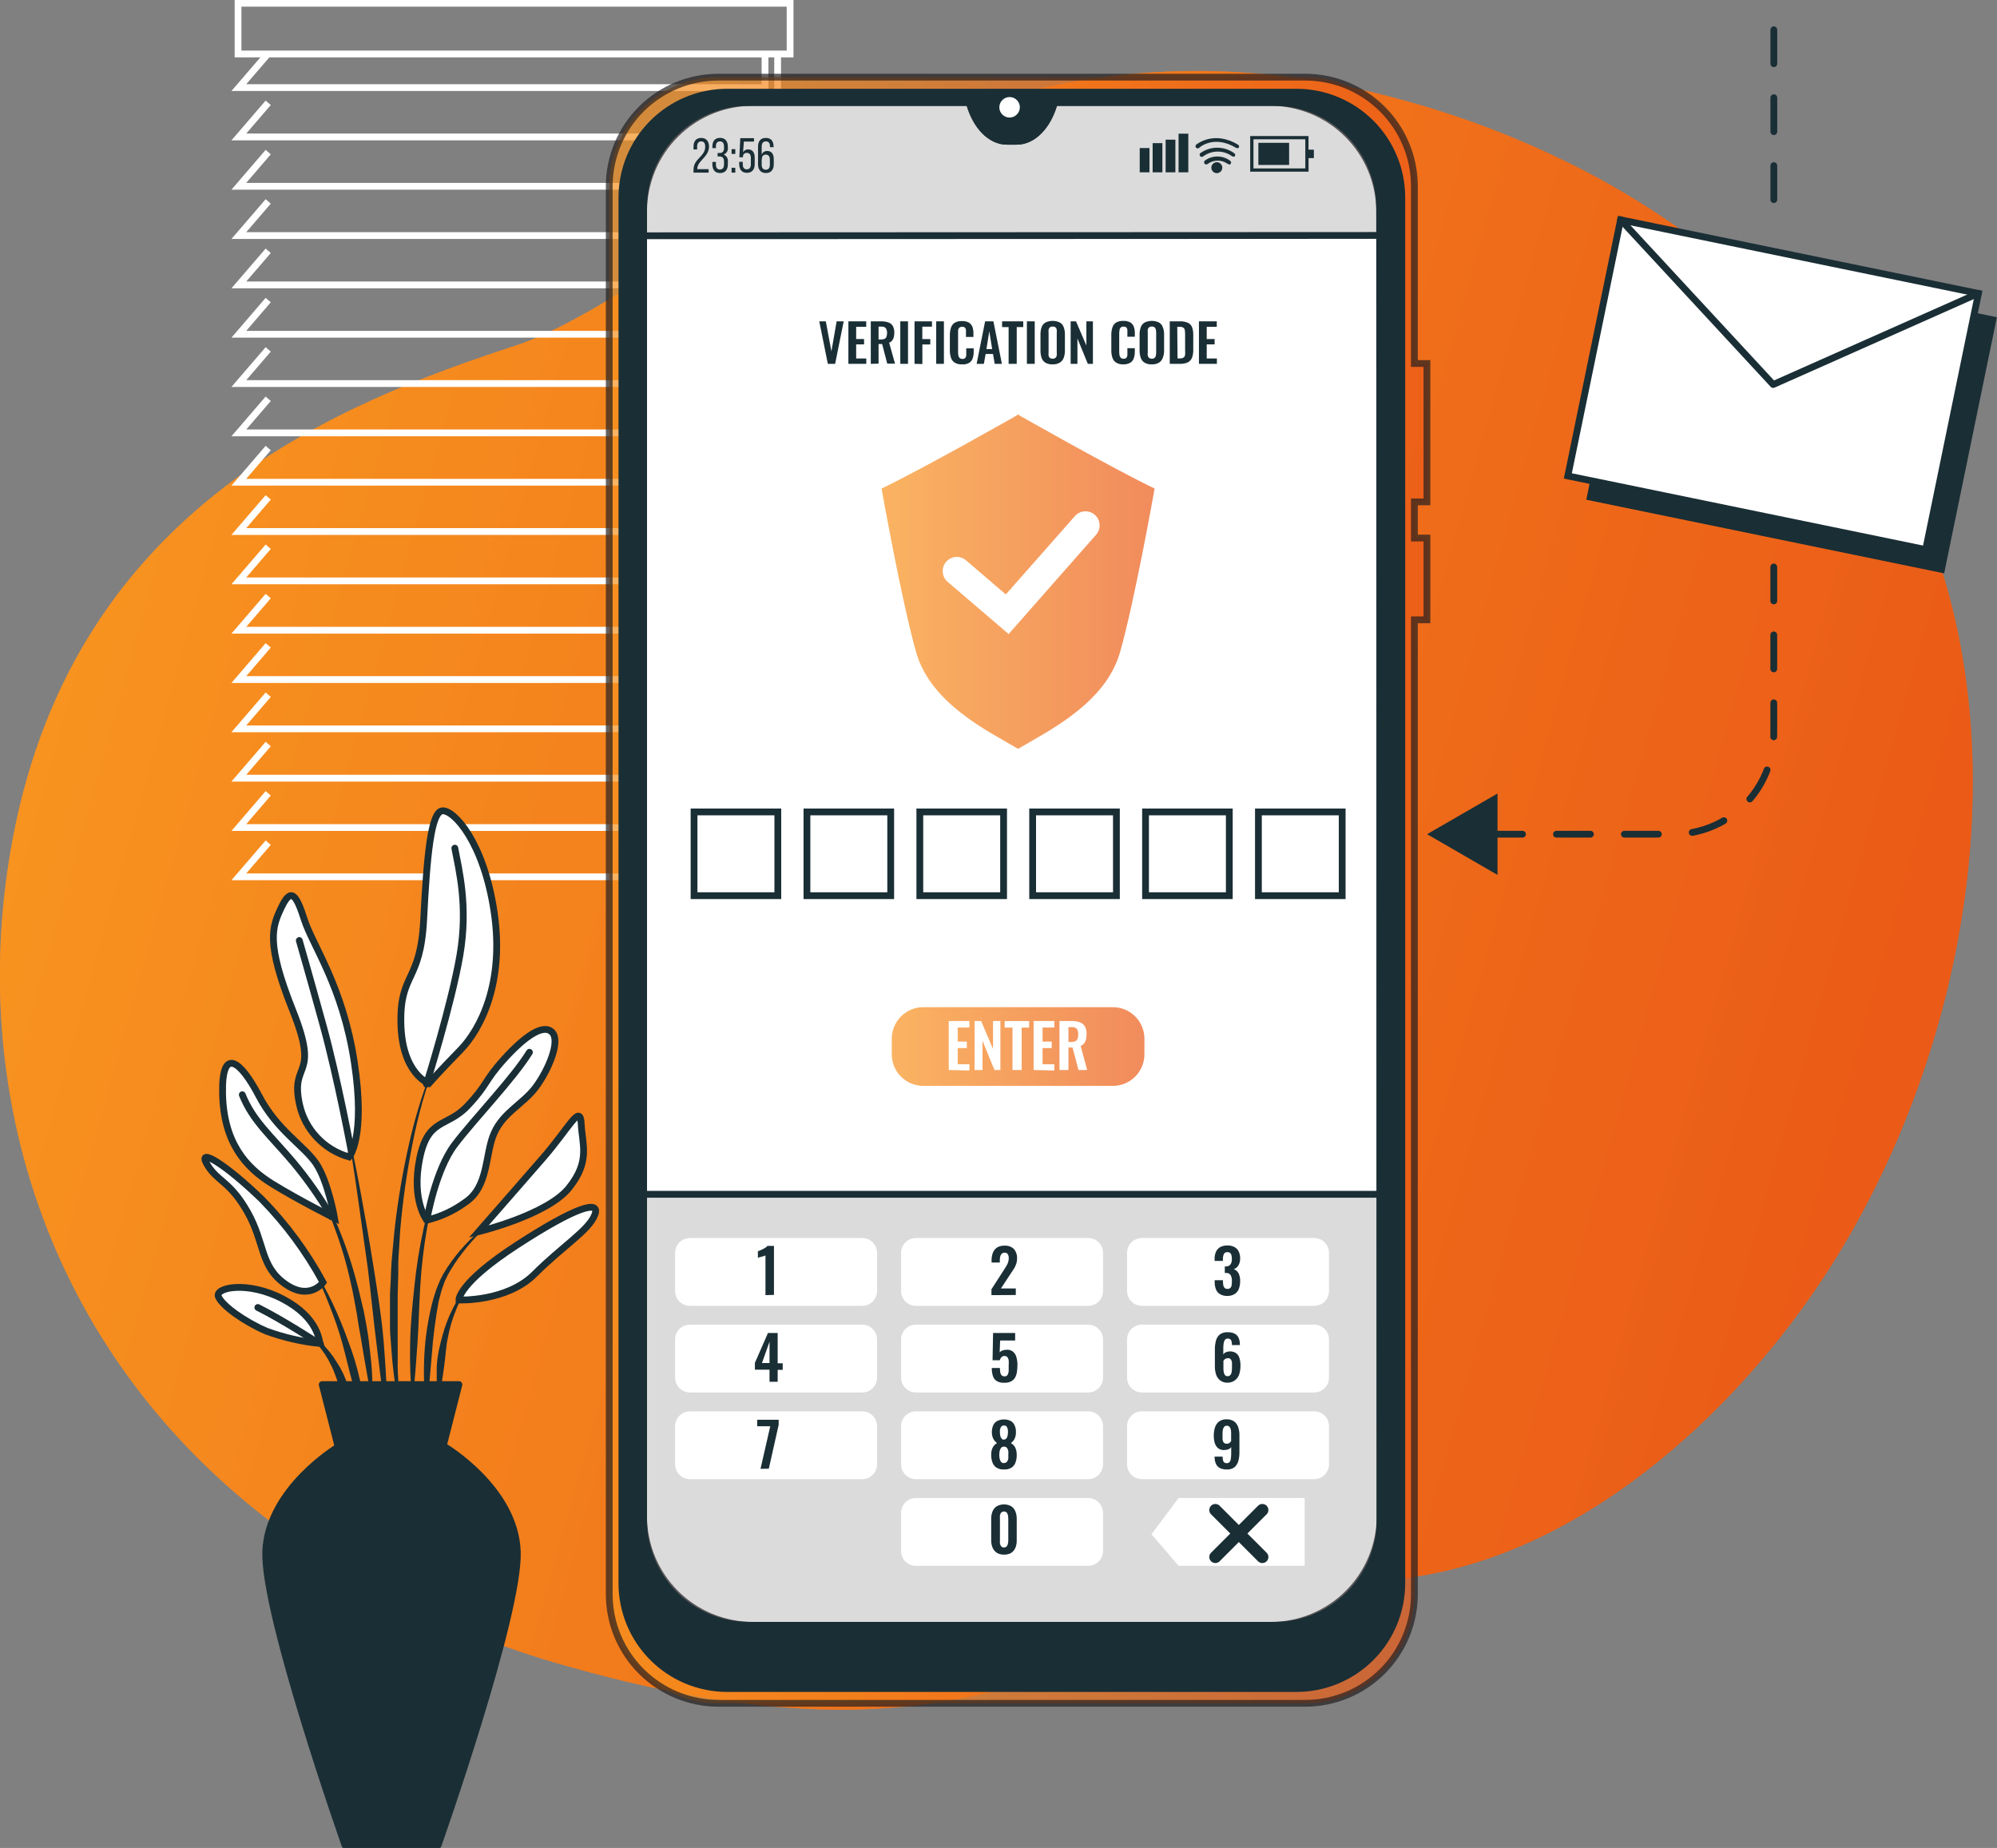 <svg width="294" height="272" viewBox="0 0 294 272" fill="none" xmlns="http://www.w3.org/2000/svg">
<rect x="0" y="0" width="294" height="272" fill="#808080" stroke="none"/>
<g clip-path="url(#clip0_70_1294)">
<path d="M267.835 188.971C253.58 210.185 229.781 231.149 202.982 232.638C162.495 234.896 150.701 264.276 83.684 245.291C73.887 242.563 64.415 238.781 55.434 234.012C51.045 231.654 46.81 229.019 42.755 226.124C7.036 200.673 -5.181 160.514 1.922 123.236C11.246 74.238 50.618 59.173 75.85 50.891C101.082 42.61 140.137 -3.507 206.163 14.642C216.254 17.356 225.998 21.224 235.202 26.171C256.157 37.575 275.727 56.416 284.224 79.166C284.868 80.877 285.455 82.606 286.003 84.364C296.576 118.654 287.291 160.024 267.835 188.971Z" fill="url(#paint0_linear_70_1294)"/>
<path opacity="0.7" d="M267.835 188.971C253.58 210.185 229.781 231.149 202.982 232.638C162.495 234.896 150.701 264.276 83.684 245.291C73.887 242.563 64.415 238.781 55.434 234.012C51.045 231.654 46.81 229.019 42.755 226.124C7.036 200.673 -5.181 160.514 1.922 123.236C11.246 74.238 50.618 59.173 75.85 50.891C101.082 42.61 140.137 -3.507 206.163 14.642C216.254 17.356 225.998 21.224 235.202 26.171C256.157 37.575 275.727 56.416 284.224 79.166C284.868 80.877 285.455 82.606 286.003 84.364C296.576 118.654 287.291 160.024 267.835 188.971Z" fill="url(#paint1_linear_70_1294)"/>
<path d="M39.487 7.869L35.162 12.893H112.627V7.869" stroke="white" stroke-miterlimit="10"/>
<path d="M39.487 15.132L35.162 20.157H112.627V15.132" stroke="white" stroke-miterlimit="10"/>
<path d="M39.487 22.386L35.162 27.42H112.627V22.386" stroke="white" stroke-miterlimit="10"/>
<path d="M39.487 29.649L35.162 34.674H112.627V29.649" stroke="white" stroke-miterlimit="10"/>
<path d="M39.487 36.912L35.162 41.937H112.627V36.912" stroke="white" stroke-miterlimit="10"/>
<path d="M39.487 44.166L35.162 49.2H112.627V44.166" stroke="white" stroke-miterlimit="10"/>
<path d="M39.487 51.429L35.162 56.454H112.627V51.429" stroke="white" stroke-miterlimit="10"/>
<path d="M39.487 58.693L35.162 63.717H112.627V58.693" stroke="white" stroke-miterlimit="10"/>
<path d="M39.487 65.946L35.162 70.981H112.627V65.946" stroke="white" stroke-miterlimit="10"/>
<path d="M39.487 73.21L35.162 78.234H112.627V73.21" stroke="white" stroke-miterlimit="10"/>
<path d="M39.487 80.473L35.162 85.498H112.627V80.473" stroke="white" stroke-miterlimit="10"/>
<path d="M39.487 87.736L35.162 92.761H112.627V87.736" stroke="white" stroke-miterlimit="10"/>
<path d="M39.487 94.99L35.162 100.024H112.627V94.99" stroke="white" stroke-miterlimit="10"/>
<path d="M39.487 102.253L35.162 107.278H112.627V102.253" stroke="white" stroke-miterlimit="10"/>
<path d="M39.487 109.517L35.162 114.541H112.627V109.517" stroke="white" stroke-miterlimit="10"/>
<path d="M39.487 116.77L35.162 121.805H112.627V116.77" stroke="white" stroke-miterlimit="10"/>
<path d="M39.487 124.034L35.162 129.059H112.627V124.034" stroke="white" stroke-miterlimit="10"/>
<path d="M116.318 0.48H35.046V7.945H116.318V0.48Z" stroke="white" stroke-miterlimit="10"/>
<path d="M114.482 8.282V82.049" stroke="white" stroke-miterlimit="10"/>
<path d="M115.904 82.289H113.261V87.487H115.904V82.289Z" stroke="white" stroke-miterlimit="10"/>
<path d="M64.258 155.979C64.267 155.968 64.272 155.955 64.272 155.941C64.272 155.926 64.267 155.913 64.258 155.902C64.247 155.894 64.233 155.89 64.219 155.89C64.206 155.89 64.192 155.894 64.181 155.902C62.524 159.882 61.212 163.996 60.259 168.2C59.298 172.402 58.576 176.655 58.096 180.939L57.789 184.158C57.741 184.696 57.683 185.234 57.645 185.772L57.558 187.386C57.558 188.472 57.443 189.548 57.414 190.624V193.862V195.476C57.414 196.014 57.472 196.552 57.51 197.09C57.596 198.166 57.654 199.242 57.76 200.318C57.962 202.47 58.289 204.603 58.615 206.726C58.618 206.74 58.625 206.752 58.635 206.761C58.646 206.77 58.659 206.774 58.673 206.774C58.688 206.774 58.703 206.768 58.714 206.757C58.725 206.746 58.731 206.732 58.731 206.717C58.731 205.631 58.731 204.564 58.654 203.488C58.577 202.412 58.529 201.346 58.548 200.27C58.567 199.194 58.548 198.127 58.548 197.061V195.456V193.852V190.643L58.635 187.434V185.83C58.635 185.301 58.692 184.763 58.721 184.235L58.923 181.026C59.288 176.758 59.895 172.514 60.74 168.315C61.557 164.11 62.734 159.983 64.258 155.979Z" fill="#1A2E35"/>
<path d="M64.719 172.754C64.727 172.742 64.731 172.729 64.731 172.715C64.731 172.702 64.727 172.688 64.719 172.677C64.709 172.67 64.698 172.666 64.686 172.666C64.674 172.666 64.662 172.67 64.652 172.677C62.812 178.038 61.593 183.592 61.019 189.231C60.73 192.046 60.422 194.851 60.384 197.676C60.311 200.501 60.41 203.327 60.682 206.14C60.678 206.147 60.676 206.156 60.676 206.164C60.676 206.173 60.678 206.181 60.682 206.188C60.697 206.187 60.711 206.182 60.723 206.174C60.735 206.165 60.744 206.154 60.749 206.14C61.066 203.325 61.268 200.529 61.461 197.724C61.653 194.918 61.691 192.113 61.874 189.308C62.041 186.512 62.362 183.728 62.835 180.968C63.31 178.197 63.939 175.455 64.719 172.754Z" fill="#1A2E35"/>
<path d="M74.024 178.653C74.013 178.643 74 178.638 73.985 178.638C73.971 178.638 73.957 178.643 73.947 178.653C71.619 180.144 69.523 181.97 67.728 184.071C66.821 185.127 66.007 186.258 65.296 187.453L64.796 188.414L64.402 189.375C64.269 189.689 64.154 190.009 64.056 190.336C63.96 190.662 63.844 190.999 63.758 191.296C63.043 193.979 62.611 196.729 62.47 199.501C62.332 202.259 62.435 205.024 62.778 207.764C62.774 207.771 62.772 207.78 62.772 207.788C62.772 207.796 62.774 207.804 62.778 207.812C62.778 207.812 62.845 207.812 62.845 207.754L63.556 199.578C63.748 196.874 64.092 194.183 64.585 191.517C64.662 191.191 64.758 190.864 64.844 190.557C64.917 190.231 65.01 189.91 65.123 189.596L65.459 188.635L65.882 187.742C66.531 186.555 67.277 185.424 68.112 184.36C69.77 182.187 71.739 180.271 73.957 178.672C73.962 178.675 73.969 178.678 73.975 178.678C73.981 178.679 73.988 178.679 73.994 178.677C74.001 178.675 74.007 178.672 74.012 178.668C74.017 178.664 74.021 178.659 74.024 178.653Z" fill="#1A2E35"/>
<path d="M69.516 189.154C68.312 190.042 67.342 191.209 66.69 192.555C66.009 193.882 65.477 195.281 65.104 196.725C64.998 197.08 64.912 197.436 64.825 197.801L64.575 198.886C64.439 199.617 64.346 200.355 64.296 201.096C64.296 201.836 64.296 202.576 64.296 203.315C64.352 204.057 64.452 204.795 64.594 205.525C64.603 205.534 64.615 205.539 64.628 205.539C64.641 205.539 64.653 205.534 64.662 205.525C64.834 204.809 64.965 204.085 65.056 203.354C65.171 202.633 65.286 201.922 65.373 201.202C65.459 200.481 65.565 199.78 65.623 199.059C65.68 198.339 65.777 197.628 65.93 196.926C66.181 195.512 66.588 194.13 67.141 192.805C67.645 191.454 68.458 190.24 69.516 189.26C69.525 189.249 69.53 189.235 69.53 189.221C69.53 189.207 69.525 189.193 69.516 189.183C69.517 189.173 69.517 189.163 69.516 189.154Z" fill="#1A2E35"/>
<path d="M56.472 197.349C56.164 193.718 55.568 190.124 55.001 186.531C54.434 182.938 53.809 179.354 53.146 175.78C52.483 172.206 51.762 168.651 50.983 165.097C50.975 165.091 50.965 165.089 50.955 165.089C50.944 165.089 50.934 165.091 50.926 165.097C50.926 165.097 50.868 165.097 50.926 165.164C51.566 168.744 52.137 172.331 52.637 175.924C53.136 179.518 53.643 183.114 54.155 186.714C54.597 190.307 54.944 193.919 55.395 197.513L56.722 208.321C56.724 208.335 56.731 208.347 56.742 208.356C56.752 208.364 56.766 208.369 56.779 208.369C56.787 208.37 56.794 208.37 56.801 208.369C56.808 208.367 56.814 208.363 56.82 208.359C56.825 208.354 56.83 208.348 56.833 208.342C56.836 208.335 56.837 208.328 56.837 208.321C56.837 207.408 56.837 206.496 56.904 205.583C56.972 204.67 56.904 203.767 56.847 202.854C56.76 200.981 56.606 199.165 56.472 197.349Z" fill="#1A2E35"/>
<path d="M54.29 197.301C54.098 195.86 53.838 194.419 53.559 193.007L53.05 190.883C52.886 190.182 52.723 189.471 52.521 188.77C51.792 185.956 50.864 183.198 49.743 180.517L49.311 179.556L48.821 178.595C48.513 177.942 48.148 177.317 47.792 176.674C47.08 175.4 46.197 174.23 45.168 173.196C45.157 173.191 45.145 173.189 45.133 173.191C45.121 173.193 45.111 173.199 45.102 173.207C45.094 173.215 45.088 173.226 45.086 173.238C45.084 173.25 45.086 173.262 45.091 173.273C46.051 174.342 46.859 175.538 47.494 176.827C47.811 177.471 48.148 178.105 48.455 178.749L48.878 179.71L49.253 180.718C50.261 183.41 51.071 186.172 51.675 188.981C52.012 190.374 52.223 191.796 52.502 193.208L52.838 195.332C52.963 196.043 53.108 196.744 53.213 197.455C53.434 198.877 53.704 200.337 53.944 201.711C54.184 203.085 54.425 204.593 54.732 205.977C54.732 205.99 54.737 206.002 54.746 206.011C54.755 206.02 54.767 206.025 54.78 206.025C54.788 206.027 54.796 206.026 54.804 206.024C54.812 206.022 54.819 206.018 54.825 206.012C54.831 206.006 54.835 205.999 54.837 205.991C54.839 205.983 54.84 205.975 54.838 205.967C54.838 204.516 54.838 203.085 54.742 201.625C54.645 200.164 54.444 198.742 54.29 197.301Z" fill="#1A2E35"/>
<path d="M51.291 197.484C50.618 195.562 49.839 193.718 48.994 191.882C48.137 190.063 47.174 188.295 46.11 186.589C46.099 186.579 46.086 186.574 46.072 186.574C46.057 186.574 46.044 186.579 46.033 186.589C46.027 186.593 46.022 186.599 46.019 186.606C46.016 186.612 46.014 186.62 46.014 186.627C46.014 186.635 46.016 186.642 46.019 186.649C46.022 186.655 46.027 186.661 46.033 186.666C46.964 188.436 47.786 190.262 48.494 192.132C49.234 193.987 49.897 195.87 50.416 197.782C50.935 199.693 51.377 201.625 51.897 203.546C52.416 205.468 52.858 207.389 53.463 209.311C53.463 209.311 53.463 209.311 53.511 209.311C53.519 209.312 53.528 209.312 53.535 209.31C53.543 209.308 53.55 209.304 53.556 209.298C53.562 209.292 53.566 209.285 53.568 209.277C53.571 209.269 53.571 209.261 53.569 209.253C53.596 207.228 53.409 205.205 53.011 203.219C52.585 201.266 52.01 199.349 51.291 197.484Z" fill="#1A2E35"/>
<path d="M51.166 203.825C50.795 202.636 50.254 201.506 49.561 200.472C48.919 199.41 48.137 198.441 47.234 197.589C46.777 197.17 46.282 196.793 45.754 196.465C45.239 196.131 44.675 195.878 44.082 195.716C44.073 195.707 44.061 195.702 44.048 195.702C44.035 195.702 44.023 195.707 44.014 195.716C44.007 195.727 44.002 195.741 44.002 195.754C44.002 195.768 44.007 195.781 44.014 195.793C45.083 196.308 46.03 197.045 46.792 197.954C47.565 198.841 48.212 199.831 48.715 200.894C49.272 201.932 49.551 203.085 50.032 204.161C50.243 204.709 50.455 205.266 50.695 205.813C50.904 206.388 51.148 206.95 51.425 207.495C51.434 207.5 51.444 207.502 51.454 207.502C51.464 207.502 51.474 207.5 51.483 207.495C51.492 207.5 51.502 207.502 51.512 207.502C51.522 207.502 51.532 207.5 51.541 207.495C51.562 206.873 51.539 206.25 51.474 205.631C51.406 205.035 51.31 204.43 51.166 203.825Z" fill="#1A2E35"/>
<path d="M51.406 170.294C49.592 169.787 47.951 168.794 46.66 167.422C45.369 166.051 44.478 164.353 44.082 162.512C42.707 156.104 47.138 158.852 43.12 148.783C39.103 138.714 40.064 136.428 41.438 133.536C42.813 130.644 43.582 131.547 44.803 135.361C46.023 139.175 50.445 145.122 52.156 156.306C53.867 167.489 51.406 170.294 51.406 170.294Z" fill="white" stroke="#1A2E35" stroke-miterlimit="10"/>
<path d="M63.143 159.467C63.143 159.467 59.173 158.093 59.019 150.618C58.865 143.143 61.903 144.671 62.374 135.361C62.845 126.051 63.441 119.499 65.123 119.345C66.805 119.192 71.227 123.928 72.755 134.295C74.284 144.661 70.765 151.502 67.747 154.586C64.729 157.67 63.143 159.467 63.143 159.467Z" fill="white" stroke="#1A2E35" stroke-miterlimit="10"/>
<path d="M49.253 179.297C49.253 179.297 48.292 173.801 46.504 171.207C44.716 168.613 40.737 166.326 38.112 161.292C35.488 156.258 32.614 153.817 32.768 160.985C32.922 168.152 36.132 171.822 40.093 174.262C44.053 176.703 49.253 179.297 49.253 179.297Z" fill="white" stroke="#1A2E35" stroke-miterlimit="10"/>
<path d="M47.561 188.75C45.14 184.288 42.112 180.182 38.564 176.549C33.22 171.361 28.952 168.767 30.471 171.361C31.99 173.955 33.825 173.801 36.421 178.374C39.016 182.947 38.257 186.31 41.919 188.943C45.581 191.575 47.561 188.75 47.561 188.75Z" fill="white" stroke="#1A2E35" stroke-miterlimit="10"/>
<path d="M47.119 197.753C46.965 197.292 46.812 193.91 41.621 191.191C36.43 188.472 31.547 189.509 32.163 190.883C32.778 192.257 36.008 194.544 39.179 195.918C41.739 196.86 44.406 197.477 47.119 197.753Z" fill="white" stroke="#1A2E35" stroke-miterlimit="10"/>
<path d="M62.835 179.594C62.835 179.594 60.547 176.712 61.768 170.602C62.989 164.491 65.738 166.019 68.785 162.82C71.832 159.62 71.227 159.159 74.283 155.806C77.34 152.453 80.051 150.618 81.3 151.963C82.55 153.308 80.685 157.603 78.859 160.043C77.032 162.483 74.13 163.703 72.755 166.768C71.38 169.833 71.986 174.695 68.478 176.981C66.79 178.219 64.871 179.108 62.835 179.594Z" fill="white" stroke="#1A2E35" stroke-miterlimit="10"/>
<path d="M70.467 181.285C70.467 181.285 75.956 175.031 79.926 170.458C83.896 165.884 85.424 162.368 85.568 165.423C85.712 168.478 86.943 170.909 83.742 174.877C80.541 178.845 70.467 181.285 70.467 181.285Z" fill="white" stroke="#1A2E35" stroke-miterlimit="10"/>
<path d="M67.564 191.344C67.564 191.344 67.411 188.904 76.11 183.255C84.809 177.606 88.471 176.53 87.558 178.835C86.645 181.141 82.829 183.409 78.705 187.53C74.581 191.652 67.564 191.344 67.564 191.344Z" fill="white" stroke="#1A2E35" stroke-miterlimit="10"/>
<path d="M51.752 169.641C51.752 169.641 49.715 158.698 47.571 150.925C45.428 143.153 44.062 138.436 44.062 138.436" stroke="#1A2E35" stroke-linecap="round" stroke-linejoin="round"/>
<path d="M62.787 159.582C62.787 159.582 66.498 147.716 67.718 140.549C68.939 133.382 67.564 128.059 66.959 124.841" stroke="#1A2E35" stroke-linecap="round" stroke-linejoin="round"/>
<path d="M48.773 179.066C47.128 176.241 45.247 173.56 43.149 171.053C39.795 167.095 37.199 164.952 35.671 161.138" stroke="#1A2E35" stroke-linecap="round" stroke-linejoin="round"/>
<path d="M62.835 179.594C62.835 179.594 64.056 172.273 66.959 168.459C69.862 164.645 75.61 158.698 77.946 154.884" stroke="#1A2E35" stroke-linecap="round" stroke-linejoin="round"/>
<path d="M46.754 197.618C46.754 197.618 41.621 194.275 37.959 192.449" stroke="#1A2E35" stroke-linecap="round" stroke-linejoin="round"/>
<path d="M76.158 228.362C75.821 219.11 65.527 212.99 65.527 212.99H49.763C49.763 212.99 39.468 219.158 39.122 228.362C38.776 237.566 50.791 271.596 50.791 271.596H64.498C64.498 271.596 76.504 237.586 76.158 228.362Z" fill="#1A2E35" stroke="#1A2E35" stroke-linecap="round" stroke-linejoin="round"/>
<path d="M67.564 203.796H47.436L49.763 212.904H65.238L67.564 203.796Z" fill="#1A2E35" stroke="#1A2E35" stroke-linecap="round" stroke-linejoin="round"/>
<path d="M203.184 25.162V229.093C203.184 231.781 202.115 234.359 200.213 236.26C198.312 238.161 195.732 239.229 193.043 239.229H104.879C103.548 239.229 102.23 238.966 101 238.457C99.77 237.947 98.653 237.201 97.712 236.259C96.771 235.318 96.025 234.2 95.516 232.971C95.008 231.741 94.747 230.423 94.748 229.093V25.162C94.758 22.483 95.83 19.917 97.729 18.027C99.628 16.136 102.199 15.074 104.879 15.074H142.723V15.19C143.684 18.591 145.837 20.791 148.24 20.791H149.624C152.027 20.791 154.2 18.591 155.142 15.19V15.074H192.975C194.308 15.067 195.63 15.322 196.864 15.825C198.099 16.327 199.222 17.068 200.17 18.005C201.118 18.942 201.872 20.056 202.389 21.284C202.906 22.512 203.176 23.83 203.184 25.162Z" fill="white" stroke="#1A2E35" stroke-miterlimit="10"/>
<g opacity="0.7">
<path d="M163.831 148.245H135.936C133.367 148.245 131.284 150.327 131.284 152.895V155.182C131.284 157.75 133.367 159.832 135.936 159.832H163.831C166.4 159.832 168.483 157.75 168.483 155.182V152.895C168.483 150.327 166.4 148.245 163.831 148.245Z" fill="url(#paint2_linear_70_1294)"/>
</g>
<path d="M94.738 175.79V229.093C94.738 231.781 95.807 234.359 97.709 236.26C99.61 238.161 102.19 239.229 104.879 239.229H193.043C195.732 239.229 198.312 238.161 200.213 236.26C202.115 234.359 203.184 231.781 203.184 229.093V175.79H94.738Z" fill="#DBDBDB" stroke="#1A2E35" stroke-linecap="round" stroke-linejoin="round"/>
<path d="M126.939 182.227H101.573C100.368 182.227 99.391 183.203 99.391 184.408V190.028C99.391 191.233 100.368 192.209 101.573 192.209H126.939C128.144 192.209 129.121 191.233 129.121 190.028V184.408C129.121 183.203 128.144 182.227 126.939 182.227Z" fill="white"/>
<path d="M160.207 182.227H134.841C133.635 182.227 132.659 183.203 132.659 184.408V190.028C132.659 191.233 133.635 192.209 134.841 192.209H160.207C161.412 192.209 162.389 191.233 162.389 190.028V184.408C162.389 183.203 161.412 182.227 160.207 182.227Z" fill="white"/>
<path d="M193.475 182.227H168.108C166.903 182.227 165.927 183.203 165.927 184.408V190.028C165.927 191.233 166.903 192.209 168.108 192.209H193.475C194.68 192.209 195.657 191.233 195.657 190.028V184.408C195.657 183.203 194.68 182.227 193.475 182.227Z" fill="white"/>
<path d="M126.939 194.976H101.573C100.368 194.976 99.391 195.953 99.391 197.157V202.777C99.391 203.982 100.368 204.958 101.573 204.958H126.939C128.144 204.958 129.121 203.982 129.121 202.777V197.157C129.121 195.953 128.144 194.976 126.939 194.976Z" fill="white"/>
<path d="M160.207 194.976H134.841C133.635 194.976 132.659 195.953 132.659 197.157V202.777C132.659 203.982 133.635 204.958 134.841 204.958H160.207C161.412 204.958 162.389 203.982 162.389 202.777V197.157C162.389 195.953 161.412 194.976 160.207 194.976Z" fill="white"/>
<path d="M193.475 194.976H168.108C166.903 194.976 165.927 195.953 165.927 197.157V202.777C165.927 203.982 166.903 204.958 168.108 204.958H193.475C194.68 204.958 195.657 203.982 195.657 202.777V197.157C195.657 195.953 194.68 194.976 193.475 194.976Z" fill="white"/>
<path d="M126.939 207.735H101.573C100.368 207.735 99.391 208.711 99.391 209.916V215.536C99.391 216.741 100.368 217.717 101.573 217.717H126.939C128.144 217.717 129.121 216.741 129.121 215.536V209.916C129.121 208.711 128.144 207.735 126.939 207.735Z" fill="white"/>
<path d="M160.207 207.735H134.841C133.635 207.735 132.659 208.711 132.659 209.916V215.536C132.659 216.741 133.635 217.717 134.841 217.717H160.207C161.412 217.717 162.389 216.741 162.389 215.536V209.916C162.389 208.711 161.412 207.735 160.207 207.735Z" fill="white"/>
<path d="M193.475 207.735H168.108C166.903 207.735 165.927 208.711 165.927 209.916V215.536C165.927 216.741 166.903 217.717 168.108 217.717H193.475C194.68 217.717 195.657 216.741 195.657 215.536V209.916C195.657 208.711 194.68 207.735 193.475 207.735Z" fill="white"/>
<path d="M160.207 220.494H134.841C133.635 220.494 132.659 221.47 132.659 222.675V228.295C132.659 229.5 133.635 230.476 134.841 230.476H160.207C161.412 230.476 162.389 229.5 162.389 228.295V222.675C162.389 221.47 161.412 220.494 160.207 220.494Z" fill="white"/>
<path d="M192.072 230.476H173.52L169.521 225.826L173.52 220.494H192.072V230.476Z" fill="white"/>
<g opacity="0.7">
<path d="M150.153 61.191L149.884 60.998L149.614 61.191C149.614 61.191 135.946 68.963 129.784 71.913C129.784 71.913 132.735 88.515 134.879 96.018C137.022 103.522 145.327 107.547 149.884 110.218C154.44 107.538 162.745 103.493 164.888 96.018C167.032 88.543 169.983 71.913 169.983 71.913C163.869 68.982 150.153 61.191 150.153 61.191Z" fill="url(#paint3_linear_70_1294)"/>
</g>
<path d="M148.49 93.328L139.426 85.565C139.041 85.196 138.812 84.694 138.786 84.162C138.76 83.63 138.939 83.108 139.286 82.704C139.633 82.299 140.121 82.043 140.651 81.987C141.181 81.931 141.713 82.081 142.136 82.404L148.077 87.496L158.246 75.967C158.61 75.553 159.123 75.3 159.672 75.264C160.222 75.228 160.764 75.412 161.178 75.775C161.592 76.138 161.845 76.651 161.881 77.2C161.917 77.75 161.734 78.291 161.37 78.705L148.49 93.328Z" fill="white"/>
<path d="M114.511 119.509H102.178V131.835H114.511V119.509Z" fill="white" stroke="#1A2E35" stroke-miterlimit="10"/>
<path d="M131.13 119.509H118.798V131.835H131.13V119.509Z" fill="white" stroke="#1A2E35" stroke-miterlimit="10"/>
<path d="M147.75 119.509H135.417V131.835H147.75V119.509Z" fill="white" stroke="#1A2E35" stroke-miterlimit="10"/>
<path d="M164.36 119.509H152.027V131.835H164.36V119.509Z" fill="white" stroke="#1A2E35" stroke-miterlimit="10"/>
<path d="M180.979 119.509H168.647V131.835H180.979V119.509Z" fill="white" stroke="#1A2E35" stroke-miterlimit="10"/>
<path d="M197.599 119.509H185.266V131.835H197.599V119.509Z" fill="white" stroke="#1A2E35" stroke-miterlimit="10"/>
<path d="M203.184 34.654V25.162C203.168 22.483 202.094 19.919 200.194 18.029C198.294 16.139 195.723 15.077 193.043 15.074H155.219V15.19C154.257 18.591 152.104 20.791 149.701 20.791H148.317C145.914 20.791 143.742 18.591 142.8 15.19V15.074H104.879C103.548 15.074 102.23 15.336 101 15.846C99.77 16.355 98.653 17.102 97.712 18.044C96.771 18.985 96.025 20.102 95.516 21.332C95.008 22.562 94.747 23.88 94.748 25.21V34.703L203.184 34.654Z" fill="#DBDBDB" stroke="#1A2E35" stroke-linecap="round" stroke-linejoin="round"/>
<path opacity="0.7" d="M210.076 73.873V53.505H208.23V27.43C208.23 25.319 207.814 23.229 207.006 21.279C206.198 19.328 205.013 17.556 203.52 16.064C202.027 14.571 200.254 13.387 198.303 12.58C196.352 11.772 194.261 11.356 192.149 11.356H105.773C101.508 11.356 97.418 13.05 94.402 16.064C91.386 19.078 89.692 23.167 89.692 27.43V234.636C89.692 236.747 90.108 238.837 90.916 240.787C91.724 242.737 92.909 244.509 94.402 246.002C95.895 247.494 97.668 248.678 99.619 249.486C101.57 250.294 103.661 250.71 105.773 250.71H192.149C194.261 250.71 196.352 250.294 198.303 249.486C200.254 248.678 202.027 247.494 203.52 246.002C205.013 244.509 206.198 242.737 207.006 240.787C207.814 238.837 208.23 236.747 208.23 234.636V91.234H210.076V79.195H208.23V73.873H210.076ZM203.184 223.155C203.181 227.419 201.485 231.507 198.467 234.521C195.45 237.535 191.359 239.229 187.093 239.229H110.829C106.564 239.229 102.474 237.535 99.458 234.521C96.442 231.506 94.748 227.418 94.748 223.155V31.1C94.761 26.845 96.46 22.769 99.475 19.765C102.489 16.761 106.572 15.074 110.829 15.074H142.723V15.19C143.684 18.591 145.837 20.791 148.24 20.791H149.624C152.027 20.791 154.2 18.591 155.142 15.19V15.074H187.025C191.291 15.074 195.383 16.767 198.4 19.782C201.417 22.796 203.114 26.884 203.116 31.148L203.184 223.155Z" fill="url(#paint4_linear_70_1294)" stroke="#231F20" stroke-miterlimit="10"/>
<path d="M190.861 13.566H107.061C102.948 13.568 99.005 15.203 96.097 18.111C93.19 21.019 91.557 24.962 91.557 29.073V232.993C91.55 235.032 91.947 237.053 92.723 238.938C93.499 240.824 94.64 242.538 96.081 243.982C97.521 245.426 99.232 246.572 101.117 247.354C103.001 248.136 105.021 248.538 107.061 248.538H190.861C194.974 248.538 198.918 246.906 201.827 244C204.737 241.094 206.372 237.152 206.375 233.041V29.073C206.375 24.96 204.74 21.016 201.831 18.108C198.921 15.2 194.975 13.566 190.861 13.566ZM203.184 223.722C203.184 227.835 201.549 231.779 198.64 234.687C195.73 237.595 191.784 239.229 187.669 239.229H110.252C106.139 239.226 102.196 237.591 99.288 234.683C96.381 231.776 94.748 227.833 94.748 223.722V30.533C94.761 26.43 96.399 22.5 99.305 19.602C102.211 16.705 106.148 15.077 110.252 15.074H142.723V15.19C143.684 18.591 145.837 20.791 148.24 20.791H149.624C152.027 20.791 154.2 18.591 155.142 15.19V15.074H187.602C191.717 15.074 195.663 16.708 198.572 19.616C201.482 22.524 203.116 26.468 203.116 30.581L203.184 223.722Z" fill="#1A2E35" stroke="#1A2E35" stroke-linecap="round" stroke-linejoin="round"/>
<path d="M150.143 15.795C150.143 15.496 150.055 15.205 149.889 14.957C149.723 14.709 149.487 14.515 149.212 14.401C148.936 14.287 148.632 14.257 148.34 14.316C148.047 14.374 147.778 14.517 147.567 14.728C147.356 14.939 147.212 15.208 147.154 15.501C147.096 15.793 147.126 16.096 147.24 16.372C147.354 16.648 147.548 16.883 147.796 17.049C148.044 17.215 148.336 17.303 148.634 17.303C149.034 17.301 149.416 17.141 149.698 16.859C149.981 16.576 150.141 16.194 150.143 15.795Z" fill="white"/>
<path d="M104.379 21.579C104.379 23.106 102.668 23.654 102.659 24.826V24.903H104.322V25.412H102.101V24.98C102.101 23.346 103.822 23.058 103.822 21.607C103.822 21.079 103.639 20.81 103.226 20.81C102.812 20.81 102.63 21.108 102.63 21.55V22.001H102.101V21.588C102.101 20.81 102.457 20.301 103.235 20.301C104.014 20.301 104.379 20.839 104.379 21.579Z" fill="#1A2E35"/>
<path d="M107.157 21.579V21.703C107.189 21.921 107.145 22.142 107.033 22.331C106.921 22.52 106.748 22.664 106.542 22.741C106.745 22.827 106.915 22.976 107.026 23.167C107.137 23.358 107.183 23.579 107.157 23.798V24.182C107.157 24.96 106.792 25.47 106.013 25.47C105.235 25.47 104.879 24.96 104.879 24.182V23.836H105.398V24.221C105.398 24.682 105.59 24.951 105.994 24.951C106.398 24.951 106.59 24.682 106.59 24.173V23.779C106.59 23.279 106.379 23.039 105.956 23.029H105.648V22.52H105.985C106.359 22.52 106.59 22.27 106.59 21.828V21.598C106.59 21.079 106.407 20.81 105.994 20.81C105.581 20.81 105.398 21.089 105.398 21.54V21.8H104.879V21.569C104.879 20.791 105.235 20.291 106.013 20.291C106.792 20.291 107.157 20.839 107.157 21.579Z" fill="#1A2E35"/>
<path d="M108.253 21.953V22.655H107.705V21.953H108.253ZM108.253 24.711V25.412H107.705V24.682L108.253 24.711Z" fill="#1A2E35"/>
<path d="M109.397 22.415C109.468 22.28 109.577 22.168 109.71 22.093C109.843 22.018 109.994 21.983 110.147 21.992C110.8 21.992 111.108 22.472 111.108 23.193V24.153C111.108 24.932 110.733 25.441 109.964 25.441C109.195 25.441 108.83 24.932 108.83 24.153V23.817H109.349V24.192C109.349 24.653 109.541 24.922 109.945 24.922C110.349 24.922 110.541 24.653 110.541 24.192V23.231C110.541 22.77 110.349 22.501 109.945 22.501C109.872 22.497 109.799 22.508 109.73 22.533C109.661 22.559 109.599 22.598 109.545 22.648C109.492 22.698 109.45 22.759 109.421 22.826C109.392 22.893 109.378 22.966 109.378 23.039V23.154H108.849L108.984 20.339H111.002V20.839H109.512L109.397 22.415Z" fill="#1A2E35"/>
<path d="M113.886 21.569V21.665H113.357V21.531C113.357 21.079 113.165 20.81 112.752 20.81C112.338 20.81 112.136 21.079 112.136 21.627V22.76C112.196 22.595 112.308 22.453 112.455 22.356C112.603 22.259 112.777 22.212 112.954 22.222C113.607 22.222 113.915 22.683 113.915 23.423V24.182C113.915 24.96 113.53 25.47 112.761 25.47C111.992 25.47 111.598 24.96 111.598 24.182V21.607C111.598 20.8 111.954 20.301 112.761 20.301C113.569 20.301 113.886 20.839 113.886 21.569ZM112.136 23.491V24.25C112.136 24.711 112.329 24.98 112.742 24.98C113.155 24.98 113.338 24.711 113.338 24.25V23.491C113.338 23.039 113.146 22.76 112.742 22.76C112.338 22.76 112.156 23.01 112.156 23.462L112.136 23.491Z" fill="#1A2E35"/>
<path d="M169.223 21.79H167.791V25.364H169.223V21.79Z" fill="#1A2E35"/>
<path d="M171.127 21.069H169.694V25.364H171.127V21.069Z" fill="#1A2E35"/>
<path d="M173.04 20.56H171.607V25.364H173.04V20.56Z" fill="#1A2E35"/>
<path d="M174.943 19.676H173.51V25.364H174.943V19.676Z" fill="#1A2E35"/>
<path d="M192.649 25.268H184.055V20.022H192.639L192.649 25.268ZM184.536 24.788H192.168V20.503H184.536V24.788Z" fill="#1A2E35"/>
<path d="M189.784 21.021H185.257V24.278H189.784V21.021Z" fill="#1A2E35"/>
<path d="M193.427 22.03H192.351V23.27H193.427V22.03Z" fill="#1A2E35"/>
<path d="M180.912 24.125C180.859 24.142 180.802 24.142 180.749 24.125C180.32 23.812 179.804 23.643 179.273 23.643C178.743 23.643 178.226 23.812 177.798 24.125C177.766 24.152 177.729 24.174 177.69 24.187C177.65 24.201 177.608 24.206 177.566 24.204C177.524 24.201 177.483 24.19 177.445 24.172C177.407 24.153 177.374 24.127 177.346 24.096C177.318 24.064 177.297 24.028 177.283 23.988C177.27 23.948 177.264 23.906 177.267 23.864C177.269 23.822 177.28 23.781 177.299 23.743C177.317 23.706 177.343 23.672 177.375 23.644C177.91 23.247 178.559 23.033 179.225 23.033C179.892 23.033 180.54 23.247 181.075 23.644C181.138 23.678 181.188 23.733 181.216 23.799C181.244 23.864 181.249 23.938 181.23 24.007C181.211 24.076 181.17 24.137 181.112 24.179C181.054 24.221 180.984 24.243 180.912 24.24V24.125Z" fill="#1A2E35"/>
<path d="M181.566 23.049C181.505 23.046 181.446 23.03 181.393 23C180.777 22.553 180.035 22.312 179.273 22.312C178.512 22.312 177.77 22.553 177.154 23C177.093 23.059 177.012 23.091 176.928 23.091C176.844 23.091 176.763 23.059 176.702 23C176.672 22.971 176.648 22.936 176.632 22.897C176.616 22.858 176.607 22.817 176.607 22.775C176.607 22.733 176.616 22.691 176.632 22.652C176.648 22.614 176.672 22.578 176.702 22.549C177.429 22.024 178.304 21.741 179.201 21.741C180.098 21.741 180.973 22.024 181.7 22.549C181.772 22.595 181.823 22.666 181.843 22.749C181.862 22.831 181.849 22.918 181.806 22.991C181.772 23.016 181.733 23.034 181.692 23.044C181.65 23.054 181.607 23.055 181.566 23.049Z" fill="#1A2E35"/>
<path d="M182.133 21.8C182.071 21.802 182.011 21.785 181.96 21.752C178.768 19.83 176.634 21.646 176.548 21.752C176.487 21.81 176.406 21.842 176.322 21.842C176.238 21.842 176.157 21.81 176.096 21.752C176.066 21.722 176.043 21.687 176.026 21.648C176.01 21.609 176.002 21.568 176.002 21.526C176.002 21.484 176.01 21.442 176.026 21.403C176.043 21.365 176.066 21.329 176.096 21.3C176.096 21.3 178.653 19.119 182.267 21.3C182.339 21.346 182.39 21.417 182.41 21.5C182.429 21.582 182.416 21.669 182.373 21.742C182.339 21.767 182.3 21.785 182.259 21.795C182.217 21.805 182.175 21.806 182.133 21.8Z" fill="#1A2E35"/>
<path d="M179.951 24.682C179.948 24.895 179.862 25.099 179.712 25.25C179.561 25.401 179.357 25.486 179.143 25.489C178.929 25.489 178.724 25.404 178.572 25.253C178.421 25.101 178.336 24.896 178.336 24.682C178.336 24.468 178.421 24.263 178.572 24.111C178.724 23.96 178.929 23.875 179.143 23.875C179.357 23.877 179.561 23.963 179.712 24.114C179.862 24.265 179.948 24.469 179.951 24.682Z" fill="#1A2E35"/>
<path d="M183.642 225.72L186.526 222.838C186.669 222.667 186.743 222.448 186.733 222.225C186.723 222.002 186.63 221.791 186.472 221.633C186.314 221.475 186.103 221.382 185.88 221.372C185.656 221.362 185.438 221.436 185.266 221.579L182.383 224.462L179.499 221.579C179.328 221.436 179.109 221.362 178.886 221.372C178.663 221.382 178.451 221.475 178.294 221.633C178.136 221.791 178.043 222.002 178.033 222.225C178.023 222.448 178.097 222.667 178.24 222.838L181.124 225.72L178.24 228.603C178.097 228.774 178.023 228.993 178.033 229.215C178.043 229.438 178.136 229.65 178.294 229.807C178.451 229.965 178.663 230.058 178.886 230.068C179.109 230.078 179.328 230.004 179.499 229.861L182.383 226.979L185.266 229.861C185.438 230.004 185.656 230.078 185.88 230.068C186.103 230.058 186.314 229.965 186.472 229.807C186.63 229.65 186.723 229.438 186.733 229.215C186.743 228.993 186.669 228.774 186.526 228.603L183.642 225.72Z" fill="#1A2E35"/>
<path d="M112.694 190.633V184.792L112.492 184.869L112.146 184.975L111.8 185.061L111.579 185.138V184.177L111.896 184.052C112.032 184.001 112.164 183.94 112.29 183.87C112.426 183.804 112.557 183.73 112.684 183.649C112.794 183.575 112.894 183.488 112.982 183.389H113.943V190.595L112.694 190.633Z" fill="#1A2E35"/>
<path d="M145.962 190.633V189.769L147.74 187.011L148.105 186.435C148.221 186.253 148.317 186.06 148.394 185.859C148.473 185.65 148.513 185.428 148.509 185.205C148.521 184.991 148.471 184.777 148.365 184.59C148.313 184.521 148.244 184.465 148.166 184.428C148.087 184.391 148 184.374 147.913 184.379C147.832 184.376 147.752 184.389 147.676 184.417C147.6 184.445 147.53 184.487 147.471 184.542C147.359 184.655 147.282 184.799 147.25 184.955C147.21 185.145 147.19 185.338 147.192 185.532V185.83H145.981V185.513C145.974 185.129 146.039 184.748 146.173 184.389C146.297 184.077 146.511 183.809 146.789 183.62C147.119 183.423 147.5 183.329 147.884 183.351C148.136 183.332 148.39 183.366 148.628 183.45C148.867 183.534 149.085 183.667 149.269 183.841C149.595 184.229 149.76 184.728 149.73 185.234C149.735 185.508 149.693 185.781 149.605 186.041C149.524 186.284 149.414 186.516 149.278 186.733C149.144 186.954 148.999 187.175 148.836 187.405L147.356 189.653H149.547V190.614L145.962 190.633Z" fill="#1A2E35"/>
<path d="M180.701 190.749C180.321 190.766 179.945 190.676 179.614 190.489C179.336 190.326 179.122 190.071 179.009 189.769C178.879 189.422 178.817 189.053 178.826 188.683V188.433H180.047V188.645C180.049 188.838 180.068 189.031 180.105 189.221C180.131 189.361 180.202 189.489 180.306 189.586C180.42 189.677 180.565 189.722 180.71 189.711C180.785 189.718 180.859 189.709 180.93 189.686C181.001 189.663 181.067 189.626 181.123 189.577C181.23 189.471 181.298 189.332 181.316 189.183C181.349 188.979 181.365 188.774 181.364 188.568C181.378 188.27 181.319 187.973 181.191 187.703C181.12 187.591 181.02 187.5 180.902 187.44C180.783 187.381 180.65 187.356 180.518 187.367H180.316V186.406H180.499C180.628 186.409 180.756 186.383 180.873 186.328C180.99 186.272 181.092 186.191 181.172 186.089C181.314 185.845 181.378 185.563 181.354 185.282C181.365 185.035 181.318 184.788 181.22 184.561C181.165 184.473 181.086 184.403 180.992 184.359C180.898 184.314 180.794 184.298 180.691 184.312C180.586 184.299 180.48 184.318 180.387 184.368C180.294 184.418 180.219 184.496 180.172 184.59C180.076 184.825 180.03 185.077 180.037 185.33V185.599H178.817V185.253C178.807 184.892 178.883 184.533 179.038 184.206C179.175 183.925 179.397 183.693 179.672 183.543C179.989 183.388 180.338 183.312 180.691 183.322C181.047 183.308 181.401 183.384 181.719 183.543C181.993 183.686 182.215 183.911 182.354 184.187C182.51 184.51 182.586 184.866 182.575 185.224C182.592 185.593 182.498 185.957 182.306 186.272C182.153 186.53 181.91 186.722 181.623 186.81C181.813 186.869 181.985 186.974 182.123 187.117C182.275 187.278 182.387 187.472 182.45 187.684C182.541 187.96 182.583 188.249 182.575 188.539C182.583 188.928 182.521 189.315 182.392 189.682C182.282 189.996 182.073 190.266 181.796 190.451C181.468 190.655 181.087 190.759 180.701 190.749Z" fill="#1A2E35"/>
<path d="M113.29 203.383V201.605H111.137V200.597L113.059 196.206H114.491V200.664H115.232V201.625H114.491V203.383H113.29ZM112.175 200.625H113.29V197.493L112.175 200.625Z" fill="#1A2E35"/>
<path d="M147.827 203.527C147.436 203.553 147.047 203.459 146.712 203.258C146.442 203.081 146.246 202.811 146.164 202.499C146.054 202.128 146.002 201.742 146.01 201.356H147.212C147.211 201.571 147.227 201.786 147.26 201.999C147.281 202.161 147.351 202.312 147.461 202.432C147.518 202.486 147.587 202.528 147.661 202.555C147.736 202.582 147.815 202.592 147.894 202.585C147.978 202.594 148.062 202.58 148.138 202.545C148.215 202.509 148.28 202.453 148.327 202.384C148.425 202.21 148.484 202.016 148.5 201.817C148.5 201.58 148.5 201.301 148.5 200.981C148.521 200.738 148.521 200.494 148.5 200.251C148.482 200.073 148.416 199.903 148.307 199.761C148.252 199.7 148.183 199.653 148.106 199.623C148.03 199.593 147.947 199.581 147.865 199.588C147.786 199.584 147.708 199.598 147.635 199.628C147.562 199.658 147.496 199.703 147.442 199.761C147.318 199.888 147.231 200.048 147.192 200.222H146.125L146.202 196.206H149.451V197.311H147.24L147.173 199.05C147.276 198.931 147.409 198.842 147.558 198.79C147.739 198.721 147.931 198.682 148.125 198.675C148.464 198.63 148.808 198.716 149.086 198.915C149.341 199.112 149.526 199.384 149.615 199.693C149.738 200.085 149.797 200.494 149.788 200.904C149.788 201.254 149.762 201.605 149.711 201.951C149.665 202.243 149.571 202.526 149.432 202.787C149.292 203.015 149.093 203.201 148.855 203.325C148.536 203.482 148.181 203.552 147.827 203.527Z" fill="#1A2E35"/>
<path d="M180.749 203.517C180.376 203.539 180.007 203.437 179.699 203.227C179.391 203.016 179.162 202.71 179.047 202.355C178.915 201.965 178.85 201.556 178.855 201.144V198.579C178.853 198.151 178.908 197.724 179.018 197.311C179.11 196.961 179.308 196.649 179.585 196.417C179.921 196.179 180.328 196.064 180.739 196.091C181.094 196.075 181.447 196.148 181.767 196.302C182.023 196.432 182.227 196.646 182.344 196.907C182.476 197.21 182.541 197.538 182.536 197.868V197.926C182.541 197.945 182.541 197.964 182.536 197.983H181.364C181.376 197.738 181.337 197.492 181.248 197.263C181.199 197.197 181.136 197.142 181.064 197.102C180.993 197.061 180.914 197.035 180.832 197.026C180.75 197.017 180.667 197.025 180.588 197.049C180.51 197.073 180.436 197.113 180.374 197.167C180.263 197.299 180.19 197.458 180.162 197.628C180.11 197.916 180.087 198.209 180.095 198.502V199.367C180.184 199.222 180.315 199.108 180.47 199.04C180.715 198.938 180.981 198.897 181.246 198.921C181.51 198.944 181.765 199.031 181.989 199.175C182.226 199.364 182.397 199.622 182.479 199.914C182.58 200.264 182.628 200.627 182.623 200.99C182.63 201.416 182.571 201.841 182.45 202.249C182.344 202.597 182.137 202.905 181.854 203.133C181.54 203.383 181.15 203.519 180.749 203.517ZM180.749 202.556C180.821 202.56 180.893 202.547 180.96 202.519C181.026 202.49 181.085 202.448 181.133 202.393C181.236 202.266 181.303 202.113 181.325 201.951C181.358 201.729 181.374 201.504 181.373 201.279C181.373 201.022 181.373 200.792 181.373 200.587C181.365 200.412 181.308 200.242 181.21 200.097C181.157 200.032 181.089 199.981 181.012 199.949C180.935 199.917 180.851 199.905 180.768 199.914C180.669 199.913 180.57 199.933 180.479 199.972C180.399 200.009 180.324 200.057 180.258 200.116C180.205 200.169 180.156 200.227 180.114 200.289V201.461C180.112 201.649 180.132 201.835 180.172 202.018C180.203 202.174 180.273 202.319 180.374 202.441C180.482 202.529 180.619 202.573 180.758 202.566L180.749 202.556Z" fill="#1A2E35"/>
<path d="M111.963 216.199L113.396 209.935H111.473V208.974H114.636V209.724L113.184 216.18L111.963 216.199Z" fill="#1A2E35"/>
<path d="M147.807 216.295C147.421 216.316 147.036 216.222 146.702 216.026C146.423 215.84 146.213 215.566 146.106 215.248C145.976 214.881 145.914 214.494 145.923 214.105C145.922 213.914 145.941 213.724 145.981 213.538C146.015 213.37 146.074 213.209 146.154 213.058C146.225 212.92 146.315 212.794 146.423 212.683C146.53 212.571 146.653 212.477 146.789 212.404C146.564 212.247 146.38 212.04 146.25 211.799C146.098 211.502 146.019 211.172 146.02 210.838C146.013 210.486 146.078 210.136 146.212 209.81C146.335 209.534 146.544 209.305 146.808 209.157C147.119 209.005 147.461 208.926 147.807 208.926C148.154 208.926 148.496 209.005 148.807 209.157C149.066 209.31 149.268 209.542 149.384 209.82C149.523 210.14 149.586 210.489 149.566 210.838C149.575 211.171 149.502 211.501 149.355 211.799C149.229 212.042 149.044 212.25 148.817 212.404C148.954 212.475 149.077 212.569 149.182 212.683C149.296 212.791 149.39 212.918 149.461 213.058C149.534 213.211 149.589 213.372 149.624 213.538C149.664 213.724 149.683 213.914 149.682 214.105C149.698 214.493 149.64 214.882 149.509 215.248C149.402 215.566 149.192 215.84 148.913 216.026C148.579 216.222 148.194 216.316 147.807 216.295ZM147.807 215.335C147.89 215.34 147.973 215.327 148.05 215.295C148.127 215.263 148.195 215.214 148.25 215.152C148.35 215.023 148.416 214.871 148.442 214.71C148.456 214.525 148.456 214.338 148.442 214.153C148.461 213.958 148.461 213.762 148.442 213.567C148.41 213.4 148.341 213.242 148.24 213.106C148.186 213.046 148.119 212.999 148.044 212.969C147.969 212.939 147.888 212.927 147.807 212.933C147.728 212.927 147.649 212.94 147.576 212.97C147.503 213 147.437 213.046 147.384 213.106C147.278 213.24 147.206 213.398 147.173 213.567C147.133 213.76 147.114 213.956 147.115 214.153C147.115 214.34 147.134 214.527 147.173 214.71C147.197 214.875 147.263 215.03 147.365 215.162C147.419 215.226 147.487 215.277 147.564 215.312C147.64 215.347 147.723 215.365 147.807 215.363V215.335ZM147.807 211.885C147.873 211.886 147.938 211.873 147.997 211.847C148.057 211.82 148.11 211.781 148.154 211.732C148.252 211.617 148.315 211.477 148.336 211.328C148.377 211.136 148.396 210.939 148.394 210.742C148.401 210.511 148.355 210.281 148.259 210.07C148.216 209.989 148.151 209.922 148.071 209.877C147.99 209.833 147.899 209.813 147.807 209.82C147.715 209.815 147.623 209.835 147.541 209.879C147.46 209.923 147.392 209.989 147.346 210.07C147.243 210.275 147.193 210.503 147.202 210.733C147.2 210.933 147.22 211.132 147.26 211.328C147.284 211.478 147.351 211.618 147.452 211.732C147.493 211.787 147.547 211.833 147.608 211.864C147.67 211.896 147.738 211.913 147.807 211.914V211.885Z" fill="#1A2E35"/>
<path d="M147.807 228.824C147.441 228.839 147.077 228.749 146.76 228.564C146.486 228.382 146.269 228.125 146.135 227.824C145.992 227.48 145.92 227.111 145.924 226.739V223.559C145.915 223.18 145.984 222.805 146.125 222.454C146.25 222.147 146.464 221.886 146.741 221.704C147.068 221.528 147.435 221.435 147.807 221.435C148.18 221.435 148.547 221.528 148.874 221.704C149.148 221.887 149.359 222.148 149.48 222.454C149.621 222.805 149.69 223.18 149.682 223.559V226.758C149.688 227.13 149.62 227.499 149.48 227.844C149.343 228.142 149.127 228.398 148.855 228.583C148.536 228.761 148.172 228.845 147.807 228.824ZM147.807 227.767C147.883 227.772 147.958 227.761 148.028 227.732C148.099 227.704 148.161 227.66 148.211 227.603C148.308 227.485 148.371 227.342 148.394 227.19C148.424 227.035 148.44 226.878 148.442 226.72V223.559C148.44 223.391 148.424 223.224 148.394 223.059C148.378 222.907 148.318 222.763 148.221 222.646C148.169 222.589 148.105 222.544 148.033 222.516C147.962 222.487 147.884 222.476 147.807 222.483C147.729 222.477 147.651 222.489 147.578 222.518C147.505 222.546 147.439 222.59 147.385 222.646C147.295 222.768 147.236 222.91 147.212 223.059C147.197 223.225 147.197 223.392 147.212 223.559V226.72C147.198 226.876 147.198 227.034 147.212 227.19C147.243 227.339 147.305 227.48 147.394 227.603C147.445 227.661 147.509 227.706 147.581 227.735C147.653 227.763 147.731 227.774 147.807 227.767Z" fill="#1A2E35"/>
<path d="M180.624 216.295C180.269 216.311 179.915 216.238 179.595 216.084C179.334 215.949 179.127 215.729 179.009 215.459C178.879 215.156 178.813 214.829 178.817 214.499V214.403H179.999C179.984 214.648 180.024 214.894 180.114 215.123C180.168 215.21 180.245 215.278 180.338 215.321C180.43 215.364 180.533 215.379 180.633 215.363C180.701 215.367 180.769 215.356 180.832 215.331C180.895 215.306 180.952 215.268 180.999 215.219C181.114 215.088 181.185 214.923 181.2 214.748C181.244 214.462 181.264 214.173 181.258 213.884V212.99C181.171 213.134 181.039 213.245 180.883 213.307C180.695 213.388 180.492 213.43 180.287 213.432C179.944 213.465 179.602 213.369 179.326 213.163C179.094 212.958 178.924 212.691 178.836 212.395C178.735 212.042 178.686 211.676 178.692 211.309C178.686 210.885 178.751 210.463 178.884 210.06C178.996 209.724 179.207 209.429 179.489 209.215C179.813 208.998 180.196 208.89 180.585 208.907C180.969 208.896 181.347 208.999 181.671 209.205C181.953 209.412 182.164 209.7 182.277 210.031C182.41 210.417 182.475 210.824 182.469 211.232V213.788C182.472 214.219 182.417 214.649 182.306 215.066C182.206 215.414 182.009 215.727 181.739 215.969C181.414 216.2 181.021 216.315 180.624 216.295ZM180.624 212.5C180.765 212.505 180.904 212.461 181.018 212.375C181.108 212.298 181.186 212.207 181.248 212.106V210.982C181.253 210.792 181.237 210.602 181.2 210.415C181.169 210.268 181.103 210.129 181.008 210.012C180.904 209.908 180.762 209.849 180.614 209.849C180.466 209.849 180.324 209.908 180.22 210.012C180.122 210.142 180.056 210.294 180.028 210.454C179.995 210.677 179.979 210.901 179.98 211.126C179.98 211.383 179.98 211.613 179.98 211.818C179.99 211.996 180.046 212.168 180.143 212.318C180.203 212.387 180.279 212.439 180.365 212.471C180.451 212.503 180.543 212.513 180.633 212.5H180.624Z" fill="#1A2E35"/>
<path d="M139.676 157.497V150.282H142.723V151.242H140.992V153.308H142.338V154.269H140.992V156.651H142.723V157.564L139.676 157.497Z" fill="white"/>
<path d="M143.482 157.497V150.282H144.443L146.193 154.394V150.282H147.279V157.497H146.404L144.645 153.183V157.497H143.482Z" fill="white"/>
<path d="M149.057 157.497V151.252H147.913V150.291H151.508V151.252H150.412V157.497H149.057Z" fill="white"/>
<path d="M152.171 157.497V150.282H155.218V151.242H153.488V153.308H154.834V154.269H153.488V156.651H155.218V157.564L152.171 157.497Z" fill="white"/>
<path d="M155.978 157.497V150.282H157.708C158.125 150.272 158.54 150.331 158.938 150.455C159.257 150.557 159.529 150.768 159.707 151.05C159.899 151.4 159.988 151.796 159.967 152.194C159.968 152.455 159.942 152.716 159.89 152.972C159.842 153.187 159.75 153.389 159.621 153.567C159.48 153.736 159.298 153.866 159.092 153.942L160.053 157.497H158.775L157.9 154.192H157.295V157.497H155.978ZM157.295 153.366H157.708C157.916 153.375 158.123 153.336 158.314 153.25C158.389 153.216 158.457 153.167 158.513 153.106C158.569 153.045 158.612 152.973 158.64 152.895C158.712 152.695 158.744 152.483 158.736 152.27C158.755 151.985 158.688 151.701 158.544 151.454C158.446 151.352 158.325 151.274 158.192 151.228C158.058 151.181 157.916 151.166 157.775 151.185H157.295V153.366Z" fill="white"/>
<path d="M121.874 53.553L120.614 47.298H121.576L122.402 51.718L123.171 47.298H124.209L122.95 53.553H121.874Z" fill="#1A2E35"/>
<path d="M124.901 53.553V47.298H127.526V48.105H126.045V49.902H127.208V50.69H126.045V52.765H127.535V53.553H124.901Z" fill="#1A2E35"/>
<path d="M128.198 53.553V47.298H129.698C130.06 47.287 130.421 47.339 130.765 47.452C131.042 47.533 131.278 47.715 131.428 47.961C131.592 48.254 131.671 48.587 131.659 48.922C131.663 49.151 131.64 49.38 131.592 49.604C131.549 49.789 131.467 49.963 131.351 50.113C131.236 50.264 131.079 50.378 130.9 50.44L131.765 53.524H130.621L129.871 50.642H129.342V53.524L128.198 53.553ZM129.342 49.969H129.698C129.879 49.978 130.06 49.945 130.227 49.873C130.292 49.844 130.35 49.801 130.398 49.748C130.446 49.695 130.483 49.633 130.505 49.566C130.568 49.39 130.598 49.204 130.592 49.018C130.609 48.772 130.548 48.526 130.419 48.316C130.338 48.227 130.236 48.158 130.122 48.116C130.008 48.074 129.886 48.06 129.765 48.076H129.342V49.969Z" fill="#1A2E35"/>
<path d="M132.543 53.553V47.298H133.678V53.553H132.543Z" fill="#1A2E35"/>
<path d="M134.639 53.553V47.298H137.205V48.086H135.783V49.911H136.955V50.699H135.792V53.581L134.639 53.553Z" fill="#1A2E35"/>
<path d="M137.83 53.553V47.298H138.964V53.553H137.83Z" fill="#1A2E35"/>
<path d="M141.608 53.63C141.23 53.653 140.853 53.559 140.531 53.361C140.272 53.187 140.081 52.929 139.993 52.63C139.887 52.291 139.835 51.938 139.839 51.583V49.344C139.833 48.97 139.889 48.597 140.002 48.24C140.089 47.94 140.28 47.681 140.541 47.509C140.869 47.327 141.242 47.24 141.617 47.26C141.97 47.243 142.321 47.319 142.636 47.481C142.875 47.624 143.058 47.844 143.155 48.105C143.265 48.413 143.317 48.739 143.309 49.066V49.594H142.213V49.047C142.224 48.89 142.224 48.733 142.213 48.576C142.201 48.449 142.151 48.328 142.069 48.23C142.012 48.182 141.946 48.147 141.875 48.125C141.804 48.104 141.729 48.097 141.656 48.105C141.578 48.098 141.5 48.106 141.426 48.129C141.352 48.152 141.283 48.19 141.223 48.24C141.132 48.339 141.072 48.462 141.05 48.595C141.039 48.768 141.039 48.941 141.05 49.114V51.823C141.046 52.014 141.065 52.204 141.108 52.39C141.138 52.516 141.205 52.63 141.3 52.717C141.415 52.798 141.553 52.839 141.694 52.832C141.767 52.839 141.841 52.831 141.91 52.808C141.98 52.785 142.044 52.747 142.098 52.697C142.183 52.593 142.236 52.466 142.252 52.332C142.263 52.166 142.263 51.999 142.252 51.833V51.276H143.347V51.775C143.351 52.101 143.302 52.425 143.203 52.736C143.114 53.014 142.93 53.252 142.684 53.408C142.356 53.591 141.981 53.668 141.608 53.63Z" fill="#1A2E35"/>
<path d="M143.78 53.553L145.03 47.298H146.25L147.5 53.553H146.443L146.193 52.102H145.106L144.847 53.553H143.78ZM145.222 51.381H146.068L145.645 48.758L145.222 51.381Z" fill="#1A2E35"/>
<path d="M148.49 53.553V48.144H147.529V47.298H150.643V48.144H149.682V53.553H148.49Z" fill="#1A2E35"/>
<path d="M151.181 53.553V47.298H152.335V53.553H151.181Z" fill="#1A2E35"/>
<path d="M154.969 53.63C154.601 53.649 154.234 53.566 153.911 53.389C153.648 53.222 153.449 52.972 153.344 52.678C153.23 52.325 153.174 51.955 153.181 51.583V49.239C153.174 48.873 153.229 48.51 153.344 48.163C153.447 47.873 153.647 47.628 153.911 47.471C154.243 47.313 154.606 47.231 154.973 47.231C155.341 47.231 155.704 47.313 156.035 47.471C156.3 47.628 156.5 47.873 156.603 48.163C156.725 48.508 156.784 48.873 156.776 49.239V51.583C156.784 51.949 156.725 52.314 156.603 52.659C156.498 52.953 156.298 53.203 156.035 53.37C155.713 53.558 155.342 53.648 154.969 53.63ZM154.969 52.794C155.12 52.809 155.272 52.764 155.391 52.669C155.486 52.578 155.549 52.461 155.574 52.333C155.589 52.176 155.589 52.018 155.574 51.862V48.979C155.59 48.823 155.59 48.665 155.574 48.509C155.549 48.383 155.485 48.269 155.391 48.182C155.269 48.094 155.119 48.054 154.969 48.067C154.824 48.055 154.681 48.096 154.565 48.182C154.468 48.268 154.401 48.383 154.373 48.509C154.357 48.665 154.357 48.823 154.373 48.979V51.862C154.358 52.018 154.358 52.176 154.373 52.333C154.392 52.472 154.465 52.599 154.576 52.685C154.688 52.771 154.829 52.81 154.969 52.794Z" fill="#1A2E35"/>
<path d="M157.622 53.553V47.298H158.41L159.938 50.862V47.298H160.899V53.553H160.15L158.621 49.815V53.553H157.622Z" fill="#1A2E35"/>
<path d="M165.379 53.63C165.001 53.652 164.625 53.558 164.302 53.361C164.043 53.187 163.852 52.929 163.764 52.63C163.655 52.282 163.603 51.919 163.61 51.554V49.316C163.602 48.941 163.653 48.569 163.764 48.211C163.85 47.911 164.041 47.652 164.302 47.481C164.631 47.299 165.003 47.213 165.379 47.231C165.732 47.213 166.083 47.289 166.397 47.452C166.636 47.595 166.819 47.815 166.916 48.076C167.026 48.384 167.078 48.71 167.07 49.037V49.566H165.975V49.018C165.985 48.861 165.985 48.704 165.975 48.547C165.962 48.42 165.912 48.299 165.83 48.201C165.774 48.153 165.708 48.116 165.637 48.095C165.566 48.073 165.491 48.067 165.417 48.076C165.341 48.068 165.264 48.076 165.191 48.099C165.118 48.122 165.051 48.16 164.994 48.211C164.896 48.305 164.834 48.431 164.821 48.566C164.789 48.737 164.773 48.911 164.773 49.085V51.794C164.769 51.985 164.788 52.175 164.831 52.361C164.86 52.489 164.931 52.604 165.033 52.688C165.143 52.771 165.279 52.812 165.417 52.803C165.49 52.811 165.564 52.802 165.633 52.779C165.703 52.756 165.767 52.718 165.821 52.669C165.91 52.567 165.964 52.439 165.975 52.304C165.986 52.137 165.986 51.97 165.975 51.804V51.247H167.07V51.746C167.074 52.072 167.025 52.397 166.926 52.707C166.837 52.983 166.658 53.22 166.417 53.38C166.101 53.559 165.741 53.646 165.379 53.63Z" fill="#1A2E35"/>
<path d="M169.57 53.63C169.202 53.649 168.835 53.566 168.512 53.389C168.247 53.225 168.046 52.974 167.945 52.678C167.822 52.327 167.764 51.956 167.772 51.583V49.239C167.764 48.873 167.822 48.508 167.945 48.163C168.044 47.871 168.245 47.625 168.512 47.471C168.844 47.313 169.207 47.231 169.574 47.231C169.942 47.231 170.305 47.313 170.636 47.471C170.898 47.629 171.095 47.874 171.194 48.163C171.325 48.506 171.387 48.872 171.377 49.239V51.583C171.387 51.95 171.325 52.316 171.194 52.659C171.093 52.952 170.897 53.202 170.636 53.37C170.314 53.558 169.943 53.648 169.57 53.63ZM169.57 52.794C169.709 52.81 169.85 52.771 169.962 52.685C170.073 52.599 170.146 52.472 170.165 52.333C170.197 52.178 170.213 52.02 170.214 51.862V48.979C170.213 48.821 170.197 48.664 170.165 48.509C170.144 48.382 170.08 48.267 169.983 48.182C169.863 48.096 169.717 48.055 169.57 48.067C169.423 48.057 169.277 48.097 169.156 48.182C169.059 48.267 168.995 48.382 168.974 48.509C168.958 48.665 168.958 48.823 168.974 48.979V51.862C168.958 52.018 168.958 52.176 168.974 52.333C168.998 52.461 169.062 52.578 169.156 52.669C169.274 52.76 169.421 52.804 169.57 52.794Z" fill="#1A2E35"/>
<path d="M172.213 53.553V47.298H173.684C174.092 47.276 174.5 47.349 174.876 47.509C175.154 47.635 175.374 47.862 175.491 48.144C175.62 48.494 175.682 48.865 175.673 49.239V51.525C175.681 51.911 175.619 52.295 175.491 52.659C175.373 52.947 175.159 53.185 174.885 53.332C174.523 53.494 174.128 53.57 173.732 53.553H172.213ZM173.357 52.755H173.703C173.903 52.772 174.102 52.721 174.27 52.611C174.329 52.56 174.377 52.499 174.411 52.429C174.446 52.36 174.466 52.285 174.472 52.208C174.489 51.99 174.489 51.772 174.472 51.554V49.162C174.474 48.959 174.458 48.757 174.424 48.557C174.41 48.488 174.383 48.422 174.343 48.364C174.304 48.307 174.253 48.258 174.193 48.22C174.026 48.129 173.835 48.088 173.645 48.105H173.318L173.357 52.755Z" fill="#1A2E35"/>
<path d="M176.51 53.553V47.298H179.134V48.105H177.654V49.902H178.817V50.69H177.654V52.765H179.153V53.553H176.51Z" fill="#1A2E35"/>
<path d="M261.145 4.381V33.588" stroke="#1A2E35" stroke-linecap="round" stroke-linejoin="round" stroke-dasharray="5 5"/>
<path d="M261.136 83.451V108.056C261.136 111.963 259.583 115.709 256.82 118.471C254.056 121.233 250.308 122.785 246.4 122.785H218.717" stroke="#1A2E35" stroke-linecap="round" stroke-linejoin="round" stroke-dasharray="5 5"/>
<path d="M220.466 116.799L210.095 122.785L220.466 128.78V116.799Z" fill="#1A2E35"/>
<path d="M293.982 46.694L241.296 35.856L233.533 73.554L286.219 84.392L293.982 46.694Z" fill="#1A2E35"/>
<path d="M291.265 43.192L238.579 32.354L230.817 70.051L283.502 80.89L291.265 43.192Z" fill="white" stroke="#1A2E35" stroke-miterlimit="10"/>
<path d="M238.585 32.33L261.049 56.598L291.28 43.167" stroke="#1A2E35" stroke-linecap="round" stroke-linejoin="round"/>
</g>
<defs>
<linearGradient id="paint0_linear_70_1294" x1="10.262" y1="92.21" x2="280.547" y2="167.915" gradientUnits="userSpaceOnUse">
<stop stop-color="#F8931F"/>
<stop offset="1" stop-color="#EB5A17"/>
</linearGradient>
<linearGradient id="paint1_linear_70_1294" x1="10.262" y1="92.21" x2="280.547" y2="167.915" gradientUnits="userSpaceOnUse">
<stop stop-color="#F8931F"/>
<stop offset="1" stop-color="#EB5A17"/>
</linearGradient>
<linearGradient id="paint2_linear_70_1294" x1="131.284" y1="154.038" x2="168.483" y2="154.038" gradientUnits="userSpaceOnUse">
<stop stop-color="#F8931F"/>
<stop offset="1" stop-color="#EB5A17"/>
</linearGradient>
<linearGradient id="paint3_linear_70_1294" x1="129.784" y1="85.623" x2="169.983" y2="85.623" gradientUnits="userSpaceOnUse">
<stop stop-color="#F8931F"/>
<stop offset="1" stop-color="#EB5A17"/>
</linearGradient>
<linearGradient id="paint4_linear_70_1294" x1="89.692" y1="131.028" x2="210.076" y2="131.028" gradientUnits="userSpaceOnUse">
<stop stop-color="#F8931F"/>
<stop offset="1" stop-color="#EB5A17"/>
</linearGradient>
<clipPath id="clip0_70_1294">
<rect width="294" height="272" fill="white"/>
</clipPath>
</defs>
</svg>

